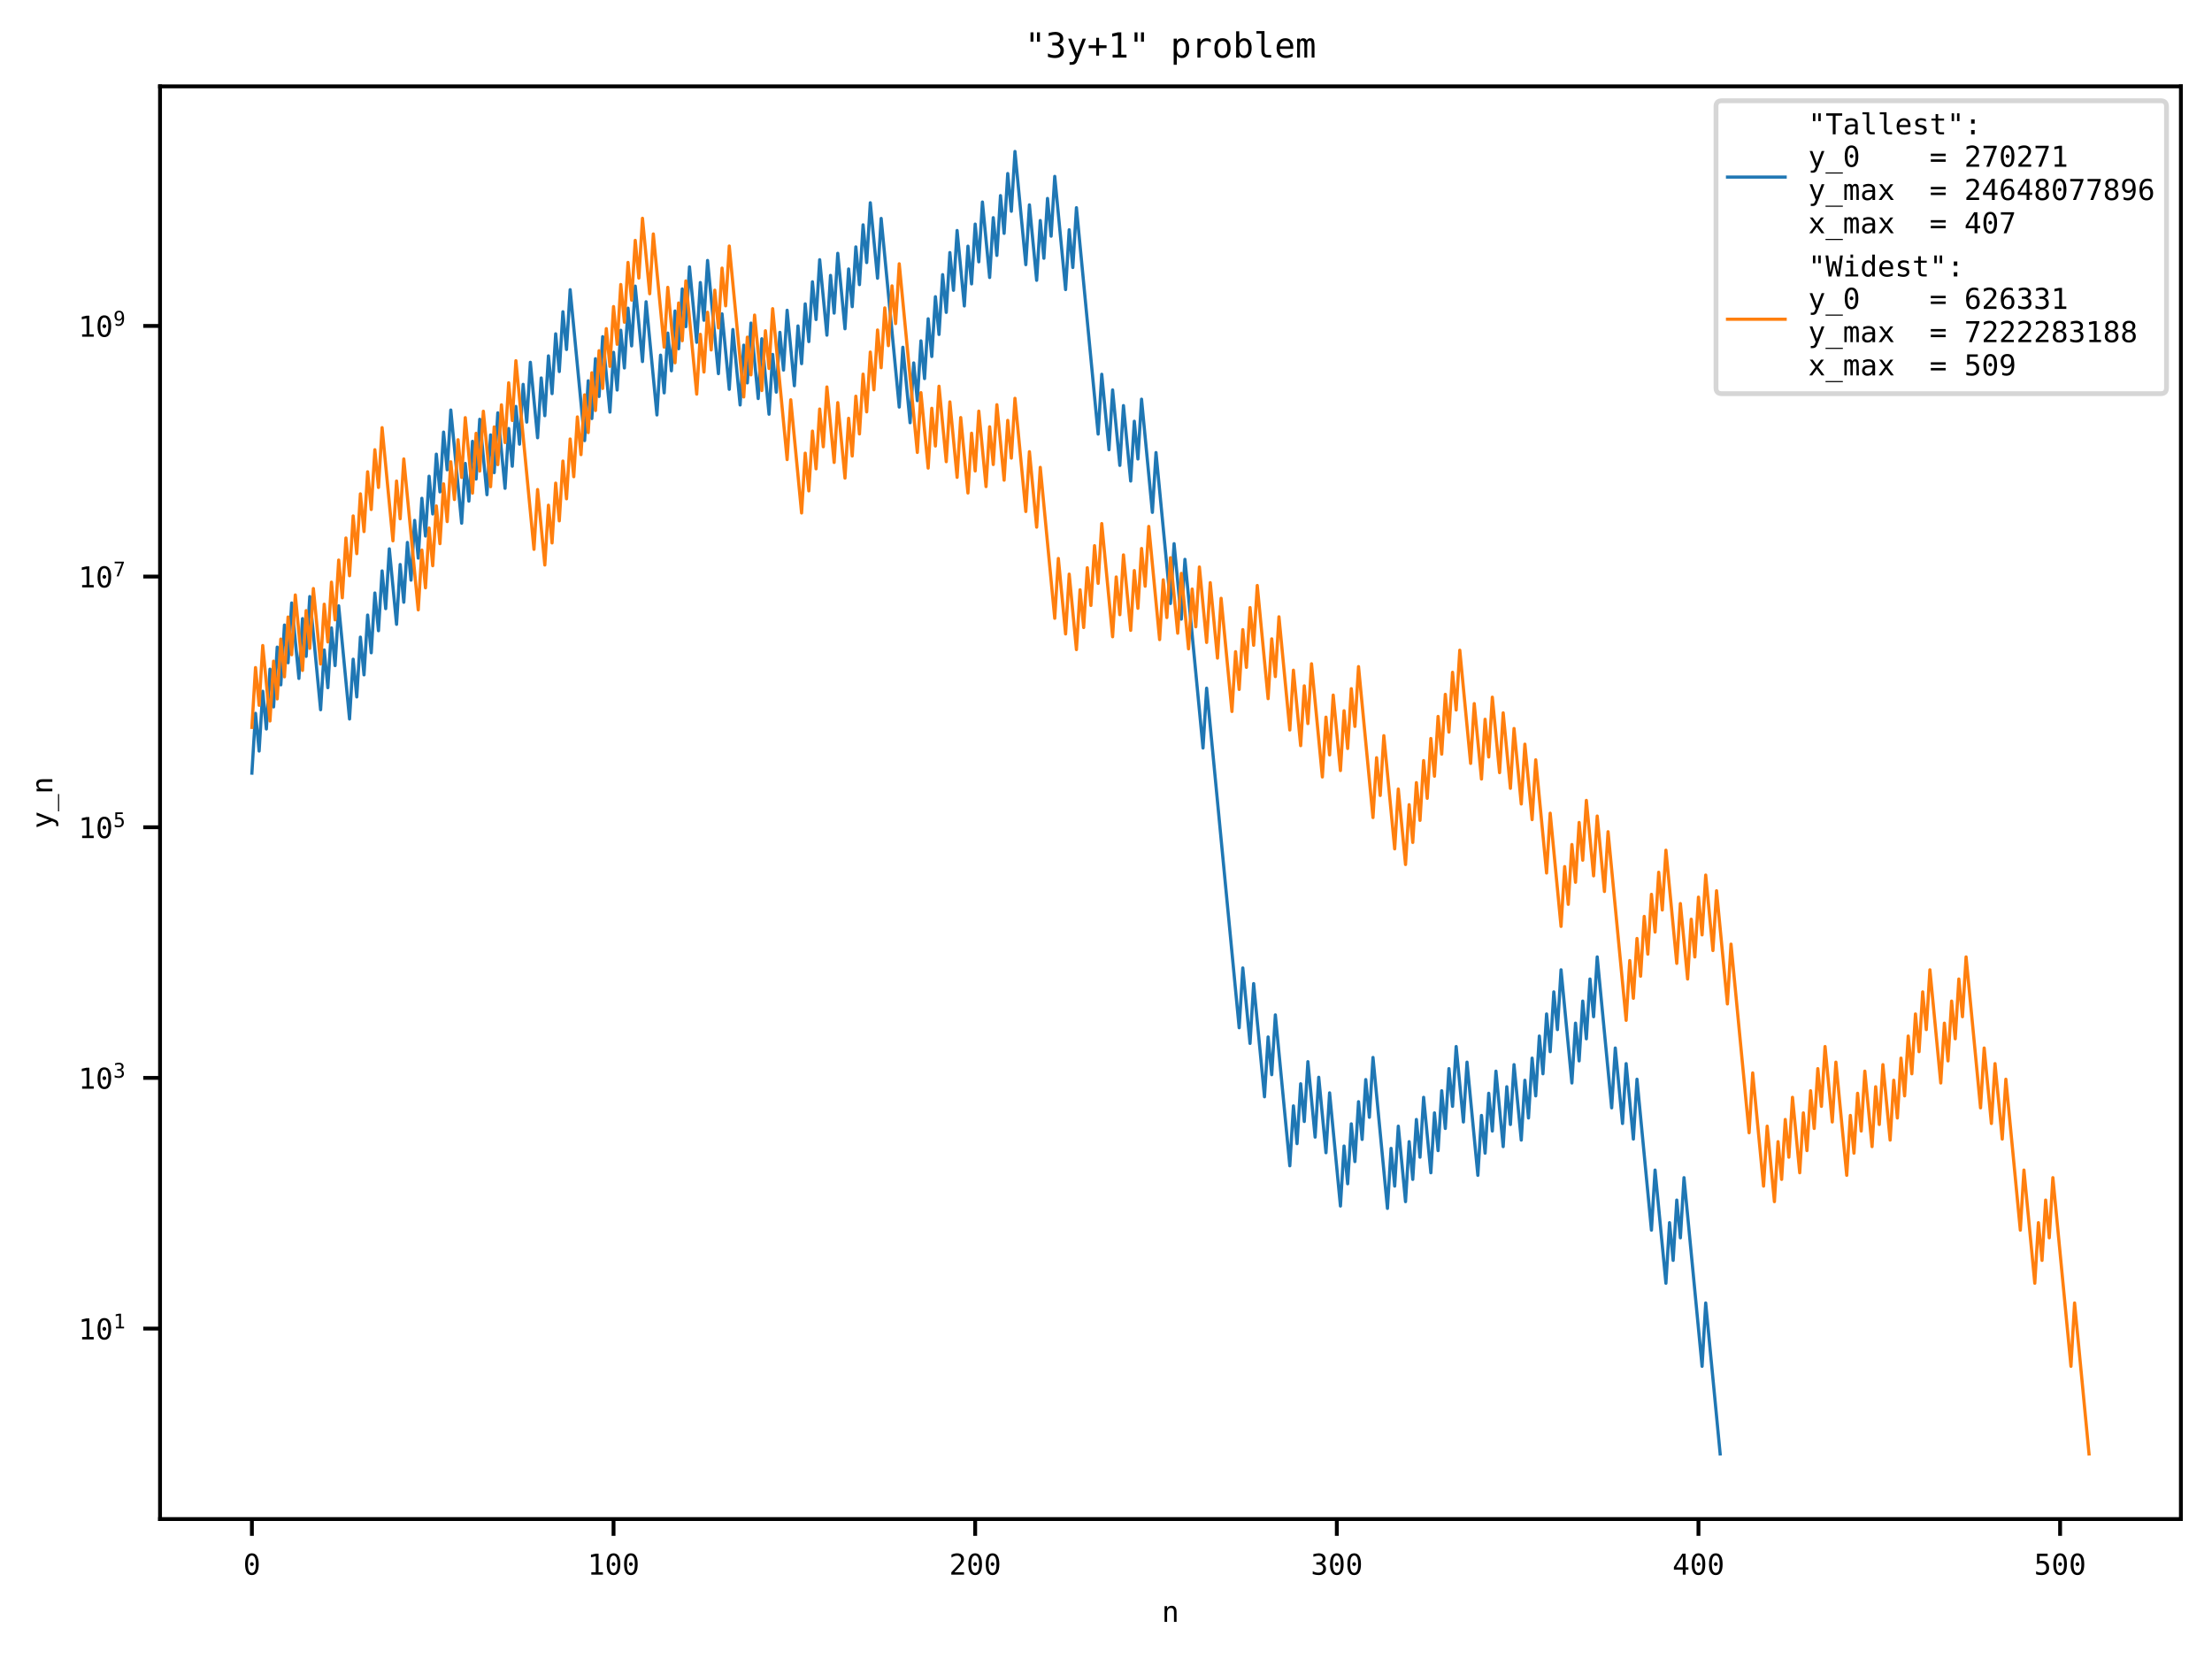 <?xml version="1.0" encoding="utf-8" standalone="no"?>
<!DOCTYPE svg PUBLIC "-//W3C//DTD SVG 1.1//EN"
  "http://www.w3.org/Graphics/SVG/1.1/DTD/svg11.dtd">
<!-- Created with matplotlib (https://matplotlib.org/) -->
<svg height="345.6pt" version="1.1" viewBox="0 0 460.8 345.6" width="460.8pt" xmlns="http://www.w3.org/2000/svg" xmlns:xlink="http://www.w3.org/1999/xlink">
 <defs>
  <style type="text/css">*{stroke-linecap:butt;stroke-linejoin:round;}</style>
 </defs>
 <g id="figure_1">
  <g id="patch_1">
   <path d="M 0 345.6 
L 460.8 345.6 
L 460.8 0 
L 0 0 
z
" style="fill:#ffffff;"/>
  </g>
  <g id="axes_1">
   <g id="patch_2">
    <path d="M 33.339 316.442 
L 454.32 316.442 
L 454.32 17.989 
L 33.339 17.989 
z
" style="fill:#ffffff;"/>
   </g>
   <g id="matplotlib.axis_1">
    <g id="xtick_1">
     <g id="line2d_1">
      <defs>
       <path d="M 0 0 
L 0 3.5 
" id="m93d790a218" style="stroke:#000000;stroke-width:0.8;"/>
      </defs>
      <g>
       <use style="stroke:#000000;stroke-width:0.8;" x="52.474" xlink:href="#m93d790a218" y="316.442"/>
      </g>
     </g>
     <g id="text_1">
      <!-- 0 -->
      <g transform="translate(50.668 328.033)scale(0.06 -0.06)">
       <defs>
        <path d="M 23.578 36.625 
Q 23.578 39.312 25.453 41.266 
Q 27.344 43.219 29.984 43.219 
Q 32.719 43.219 34.672 41.266 
Q 36.625 39.312 36.625 36.625 
Q 36.625 33.891 34.688 31.984 
Q 32.766 30.078 29.984 30.078 
Q 27.25 30.078 25.406 31.938 
Q 23.578 33.797 23.578 36.625 
z
M 30.078 66.406 
Q 23.188 66.406 19.797 58.984 
Q 16.406 51.562 16.406 36.375 
Q 16.406 21.234 19.797 13.812 
Q 23.188 6.391 30.078 6.391 
Q 37.016 6.391 40.406 13.812 
Q 43.797 21.234 43.797 36.375 
Q 43.797 51.562 40.406 58.984 
Q 37.016 66.406 30.078 66.406 
z
M 30.078 74.219 
Q 41.75 74.219 47.734 64.641 
Q 53.719 55.078 53.719 36.375 
Q 53.719 17.719 47.734 8.141 
Q 41.75 -1.422 30.078 -1.422 
Q 18.406 -1.422 12.453 8.141 
Q 6.5 17.719 6.5 36.375 
Q 6.5 55.078 12.453 64.641 
Q 18.406 74.219 30.078 74.219 
z
" id="DejaVuSansMono-48"/>
       </defs>
       <use xlink:href="#DejaVuSansMono-48"/>
      </g>
     </g>
    </g>
    <g id="xtick_2">
     <g id="line2d_2">
      <g>
       <use style="stroke:#000000;stroke-width:0.8;" x="127.811" xlink:href="#m93d790a218" y="316.442"/>
      </g>
     </g>
     <g id="text_2">
      <!-- 100 -->
      <g transform="translate(122.393 328.033)scale(0.06 -0.06)">
       <defs>
        <path d="M 13.188 8.297 
L 28.516 8.297 
L 28.516 64.016 
L 12.016 60.297 
L 12.016 69.281 
L 28.422 72.906 
L 38.281 72.906 
L 38.281 8.297 
L 53.422 8.297 
L 53.422 0 
L 13.188 0 
z
" id="DejaVuSansMono-49"/>
       </defs>
       <use xlink:href="#DejaVuSansMono-49"/>
       <use x="60.205" xlink:href="#DejaVuSansMono-48"/>
       <use x="120.41" xlink:href="#DejaVuSansMono-48"/>
      </g>
     </g>
    </g>
    <g id="xtick_3">
     <g id="line2d_3">
      <g>
       <use style="stroke:#000000;stroke-width:0.8;" x="203.148" xlink:href="#m93d790a218" y="316.442"/>
      </g>
     </g>
     <g id="text_3">
      <!-- 200 -->
      <g transform="translate(197.729 328.033)scale(0.06 -0.06)">
       <defs>
        <path d="M 18.219 8.297 
L 51.703 8.297 
L 51.703 0 
L 7.422 0 
L 7.422 8.297 
Q 16.547 17.922 23.375 25.297 
Q 30.219 32.672 32.812 35.688 
Q 37.703 41.656 39.406 45.344 
Q 41.109 49.031 41.109 52.875 
Q 41.109 58.984 37.516 62.453 
Q 33.938 65.922 27.688 65.922 
Q 23.25 65.922 18.359 64.312 
Q 13.484 62.703 8.016 59.422 
L 8.016 69.391 
Q 13.031 71.781 17.891 73 
Q 22.75 74.219 27.484 74.219 
Q 38.188 74.219 44.703 68.531 
Q 51.219 62.844 51.219 53.609 
Q 51.219 48.922 49.047 44.234 
Q 46.875 39.547 42 33.891 
Q 39.266 30.719 34.062 25.094 
Q 28.859 19.484 18.219 8.297 
z
" id="DejaVuSansMono-50"/>
       </defs>
       <use xlink:href="#DejaVuSansMono-50"/>
       <use x="60.205" xlink:href="#DejaVuSansMono-48"/>
       <use x="120.41" xlink:href="#DejaVuSansMono-48"/>
      </g>
     </g>
    </g>
    <g id="xtick_4">
     <g id="line2d_4">
      <g>
       <use style="stroke:#000000;stroke-width:0.8;" x="278.484" xlink:href="#m93d790a218" y="316.442"/>
      </g>
     </g>
     <g id="text_4">
      <!-- 300 -->
      <g transform="translate(273.066 328.033)scale(0.06 -0.06)">
       <defs>
        <path d="M 37.891 39.016 
Q 45.062 37.109 48.875 32.25 
Q 52.688 27.391 52.688 20.125 
Q 52.688 10.062 45.922 4.312 
Q 39.156 -1.422 27.203 -1.422 
Q 22.172 -1.422 16.938 -0.484 
Q 11.719 0.438 6.688 2.203 
L 6.688 12.016 
Q 11.672 9.422 16.5 8.156 
Q 21.344 6.891 26.125 6.891 
Q 34.234 6.891 38.578 10.547 
Q 42.922 14.203 42.922 21.094 
Q 42.922 27.438 38.578 31.172 
Q 34.234 34.906 26.812 34.906 
L 19.281 34.906 
L 19.281 43.016 
L 26.812 43.016 
Q 33.594 43.016 37.406 45.984 
Q 41.219 48.969 41.219 54.297 
Q 41.219 59.906 37.672 62.906 
Q 34.125 65.922 27.594 65.922 
Q 23.25 65.922 18.609 64.938 
Q 13.969 63.969 8.891 62.016 
L 8.891 71.094 
Q 14.797 72.656 19.406 73.438 
Q 24.031 74.219 27.594 74.219 
Q 38.234 74.219 44.609 68.875 
Q 50.984 63.531 50.984 54.688 
Q 50.984 48.688 47.625 44.672 
Q 44.281 40.672 37.891 39.016 
z
" id="DejaVuSansMono-51"/>
       </defs>
       <use xlink:href="#DejaVuSansMono-51"/>
       <use x="60.205" xlink:href="#DejaVuSansMono-48"/>
       <use x="120.41" xlink:href="#DejaVuSansMono-48"/>
      </g>
     </g>
    </g>
    <g id="xtick_5">
     <g id="line2d_5">
      <g>
       <use style="stroke:#000000;stroke-width:0.8;" x="353.821" xlink:href="#m93d790a218" y="316.442"/>
      </g>
     </g>
     <g id="text_5">
      <!-- 400 -->
      <g transform="translate(348.403 328.033)scale(0.06 -0.06)">
       <defs>
        <path d="M 35.891 63.922 
L 12.891 25.391 
L 35.891 25.391 
z
M 34.281 72.906 
L 45.703 72.906 
L 45.703 25.391 
L 55.422 25.391 
L 55.422 17.391 
L 45.703 17.391 
L 45.703 0 
L 35.891 0 
L 35.891 17.391 
L 4.984 17.391 
L 4.984 26.703 
z
" id="DejaVuSansMono-52"/>
       </defs>
       <use xlink:href="#DejaVuSansMono-52"/>
       <use x="60.205" xlink:href="#DejaVuSansMono-48"/>
       <use x="120.41" xlink:href="#DejaVuSansMono-48"/>
      </g>
     </g>
    </g>
    <g id="xtick_6">
     <g id="line2d_6">
      <g>
       <use style="stroke:#000000;stroke-width:0.8;" x="429.158" xlink:href="#m93d790a218" y="316.442"/>
      </g>
     </g>
     <g id="text_6">
      <!-- 500 -->
      <g transform="translate(423.739 328.033)scale(0.06 -0.06)">
       <defs>
        <path d="M 10.109 72.906 
L 47.016 72.906 
L 47.016 64.594 
L 19.094 64.594 
L 19.094 46.688 
Q 21.188 47.469 23.312 47.828 
Q 25.438 48.188 27.594 48.188 
Q 38.922 48.188 45.562 41.5 
Q 52.203 34.812 52.203 23.391 
Q 52.203 11.859 45.234 5.219 
Q 38.281 -1.422 26.219 -1.422 
Q 20.406 -1.422 15.594 -0.641 
Q 10.797 0.141 6.984 1.703 
L 6.984 11.719 
Q 11.469 9.281 16.016 8.078 
Q 20.562 6.891 25.297 6.891 
Q 33.453 6.891 37.859 11.188 
Q 42.281 15.484 42.281 23.391 
Q 42.281 31.203 37.719 35.547 
Q 33.156 39.891 25 39.891 
Q 21.047 39.891 17.281 38.984 
Q 13.531 38.094 10.109 36.281 
z
" id="DejaVuSansMono-53"/>
       </defs>
       <use xlink:href="#DejaVuSansMono-53"/>
       <use x="60.205" xlink:href="#DejaVuSansMono-48"/>
       <use x="120.41" xlink:href="#DejaVuSansMono-48"/>
      </g>
     </g>
    </g>
    <g id="text_7">
     <!-- n -->
     <g transform="translate(242.023 337.872)scale(0.06 -0.06)">
      <defs>
       <path d="M 51.312 33.891 
L 51.312 0 
L 42.281 0 
L 42.281 33.891 
Q 42.281 41.266 39.688 44.719 
Q 37.109 48.188 31.594 48.188 
Q 25.297 48.188 21.891 43.719 
Q 18.5 39.266 18.5 30.906 
L 18.5 0 
L 9.516 0 
L 9.516 54.688 
L 18.5 54.688 
L 18.5 46.484 
Q 20.906 51.172 25 53.578 
Q 29.109 56 34.719 56 
Q 43.062 56 47.188 50.5 
Q 51.312 45.016 51.312 33.891 
z
" id="DejaVuSansMono-110"/>
      </defs>
      <use xlink:href="#DejaVuSansMono-110"/>
     </g>
    </g>
   </g>
   <g id="matplotlib.axis_2">
    <g id="ytick_1">
     <g id="line2d_7">
      <defs>
       <path d="M 0 0 
L -3.5 0 
" id="m077dec244d" style="stroke:#000000;stroke-width:0.8;"/>
      </defs>
      <g>
       <use style="stroke:#000000;stroke-width:0.8;" x="33.339" xlink:href="#m077dec244d" y="276.767"/>
      </g>
     </g>
     <g id="text_8">
      <!-- $\mathdefault{10^{1}}$ -->
      <g transform="translate(16.319 279.063)scale(0.06 -0.06)">
       <use transform="translate(0 0.684)" xlink:href="#DejaVuSansMono-49"/>
       <use transform="translate(60.205 0.684)" xlink:href="#DejaVuSansMono-48"/>
       <use transform="translate(121.367 38.966)scale(0.7)" xlink:href="#DejaVuSansMono-49"/>
      </g>
     </g>
    </g>
    <g id="ytick_2">
     <g id="line2d_8">
      <g>
       <use style="stroke:#000000;stroke-width:0.8;" x="33.339" xlink:href="#m077dec244d" y="224.549"/>
      </g>
     </g>
     <g id="text_9">
      <!-- $\mathdefault{10^{3}}$ -->
      <g transform="translate(16.319 226.844)scale(0.06 -0.06)">
       <use transform="translate(0 0.766)" xlink:href="#DejaVuSansMono-49"/>
       <use transform="translate(60.205 0.766)" xlink:href="#DejaVuSansMono-48"/>
       <use transform="translate(121.367 39.047)scale(0.7)" xlink:href="#DejaVuSansMono-51"/>
      </g>
     </g>
    </g>
    <g id="ytick_3">
     <g id="line2d_9">
      <g>
       <use style="stroke:#000000;stroke-width:0.8;" x="33.339" xlink:href="#m077dec244d" y="172.33"/>
      </g>
     </g>
     <g id="text_10">
      <!-- $\mathdefault{10^{5}}$ -->
      <g transform="translate(16.319 174.626)scale(0.06 -0.06)">
       <use transform="translate(0 0.684)" xlink:href="#DejaVuSansMono-49"/>
       <use transform="translate(60.205 0.684)" xlink:href="#DejaVuSansMono-48"/>
       <use transform="translate(121.367 38.966)scale(0.7)" xlink:href="#DejaVuSansMono-53"/>
      </g>
     </g>
    </g>
    <g id="ytick_4">
     <g id="line2d_10">
      <g>
       <use style="stroke:#000000;stroke-width:0.8;" x="33.339" xlink:href="#m077dec244d" y="120.112"/>
      </g>
     </g>
     <g id="text_11">
      <!-- $\mathdefault{10^{7}}$ -->
      <g transform="translate(16.319 122.407)scale(0.06 -0.06)">
       <defs>
        <path d="M 6.781 72.906 
L 52.688 72.906 
L 52.688 68.703 
L 26.609 0 
L 16.312 0 
L 41.703 64.594 
L 6.781 64.594 
z
" id="DejaVuSansMono-55"/>
       </defs>
       <use transform="translate(0 0.684)" xlink:href="#DejaVuSansMono-49"/>
       <use transform="translate(60.205 0.684)" xlink:href="#DejaVuSansMono-48"/>
       <use transform="translate(121.367 38.966)scale(0.7)" xlink:href="#DejaVuSansMono-55"/>
      </g>
     </g>
    </g>
    <g id="ytick_5">
     <g id="line2d_11">
      <g>
       <use style="stroke:#000000;stroke-width:0.8;" x="33.339" xlink:href="#m077dec244d" y="67.894"/>
      </g>
     </g>
     <g id="text_12">
      <!-- $\mathdefault{10^{9}}$ -->
      <g transform="translate(16.319 70.189)scale(0.06 -0.06)">
       <defs>
        <path d="M 29.109 32.328 
Q 35.406 32.328 38.984 36.859 
Q 42.578 41.406 42.578 49.422 
Q 42.578 57.422 38.984 61.953 
Q 35.406 66.5 29.109 66.5 
Q 22.562 66.5 19.234 62.172 
Q 15.922 57.859 15.922 49.422 
Q 15.922 40.922 19.219 36.625 
Q 22.516 32.328 29.109 32.328 
z
M 11.531 1.516 
L 11.531 10.594 
Q 14.594 8.797 18.062 7.844 
Q 21.531 6.891 25.297 6.891 
Q 34.672 6.891 39.469 13.938 
Q 44.281 21 44.281 34.719 
Q 42 29.828 37.844 27.219 
Q 33.688 24.609 28.328 24.609 
Q 17.781 24.609 11.984 31.094 
Q 6.203 37.594 6.203 49.516 
Q 6.203 61.281 12.125 67.75 
Q 18.062 74.219 28.906 74.219 
Q 41.609 74.219 47.516 65.078 
Q 53.422 55.953 53.422 36.375 
Q 53.422 17.969 46.312 8.266 
Q 39.203 -1.422 25.688 -1.422 
Q 22.125 -1.422 18.5 -0.656 
Q 14.891 0.094 11.531 1.516 
z
" id="DejaVuSansMono-57"/>
       </defs>
       <use transform="translate(0 0.766)" xlink:href="#DejaVuSansMono-49"/>
       <use transform="translate(60.205 0.766)" xlink:href="#DejaVuSansMono-48"/>
       <use transform="translate(121.367 39.047)scale(0.7)" xlink:href="#DejaVuSansMono-57"/>
      </g>
     </g>
    </g>
    <g id="text_13">
     <!-- y_n -->
     <g transform="translate(10.904 172.634)rotate(-90)scale(0.06 -0.06)">
      <defs>
       <path d="M 41.891 17.578 
Q 39.656 11.859 36.188 2.547 
Q 31.344 -10.359 29.688 -13.188 
Q 27.438 -17 24.062 -18.891 
Q 20.703 -20.797 16.219 -20.797 
L 8.984 -20.797 
L 8.984 -13.281 
L 14.312 -13.281 
Q 18.266 -13.281 20.5 -10.984 
Q 22.75 -8.688 26.219 0.875 
L 5.078 54.688 
L 14.594 54.688 
L 30.812 11.922 
L 46.781 54.688 
L 56.297 54.688 
z
" id="DejaVuSansMono-121"/>
       <path d="M 60.203 -19.672 
L 60.203 -23.578 
L 0 -23.578 
L 0 -19.672 
z
" id="DejaVuSansMono-95"/>
      </defs>
      <use xlink:href="#DejaVuSansMono-121"/>
      <use x="60.205" xlink:href="#DejaVuSansMono-95"/>
      <use x="120.41" xlink:href="#DejaVuSansMono-110"/>
     </g>
    </g>
   </g>
   <g id="line2d_12">
    <path clip-path="url(#p67924a16b6)" d="M 52.474 161.056 
L 53.228 148.599 
L 53.981 156.459 
L 54.734 144.002 
L 55.488 151.861 
L 56.241 139.404 
L 56.994 147.264 
L 57.748 134.806 
L 58.501 142.666 
L 59.255 130.209 
L 60.008 138.068 
L 60.761 125.611 
L 62.268 141.33 
L 63.021 128.873 
L 63.775 136.733 
L 64.528 124.276 
L 66.788 147.855 
L 67.542 135.397 
L 68.295 143.257 
L 69.048 130.8 
L 69.802 138.659 
L 70.555 126.202 
L 72.815 149.781 
L 73.569 137.324 
L 74.322 145.183 
L 75.075 132.726 
L 75.829 140.586 
L 76.582 128.129 
L 77.335 135.988 
L 78.089 123.531 
L 78.842 131.391 
L 79.595 118.933 
L 80.349 126.793 
L 81.102 114.336 
L 82.609 130.055 
L 83.362 117.598 
L 84.116 125.457 
L 84.869 113 
L 85.622 120.86 
L 86.376 108.403 
L 87.129 116.262 
L 87.882 103.805 
L 88.636 111.665 
L 89.389 99.207 
L 90.143 107.067 
L 90.896 94.61 
L 91.649 102.469 
L 92.403 90.012 
L 93.156 97.872 
L 93.909 85.415 
L 96.17 108.994 
L 96.923 96.536 
L 97.676 104.396 
L 98.43 91.939 
L 99.183 99.798 
L 99.936 87.341 
L 101.443 103.06 
L 102.196 90.603 
L 102.95 98.463 
L 103.703 86.006 
L 105.21 101.725 
L 105.963 89.268 
L 106.717 97.127 
L 107.47 84.67 
L 108.223 92.53 
L 108.977 80.072 
L 109.73 87.932 
L 110.483 75.475 
L 111.99 91.194 
L 112.744 78.737 
L 113.497 86.596 
L 114.25 74.139 
L 115.004 81.999 
L 115.757 69.542 
L 116.51 77.401 
L 117.264 64.944 
L 118.017 72.804 
L 118.771 60.346 
L 121.784 91.785 
L 122.537 79.328 
L 123.291 87.187 
L 124.044 74.73 
L 124.797 82.59 
L 125.551 70.133 
L 127.058 85.852 
L 127.811 73.395 
L 128.564 81.254 
L 129.318 68.797 
L 130.071 76.657 
L 130.824 64.199 
L 131.578 72.059 
L 132.331 59.602 
L 133.838 75.321 
L 134.591 62.864 
L 136.851 86.443 
L 137.605 73.986 
L 138.358 81.845 
L 139.111 69.388 
L 139.865 77.248 
L 140.618 64.79 
L 141.372 72.65 
L 142.125 60.193 
L 142.878 68.052 
L 143.632 55.595 
L 145.138 71.314 
L 145.892 58.857 
L 146.645 66.717 
L 147.398 54.26 
L 149.659 77.839 
L 150.412 65.381 
L 151.919 81.101 
L 152.672 68.643 
L 154.179 84.363 
L 154.932 71.905 
L 155.685 79.765 
L 156.439 67.308 
L 157.946 83.027 
L 158.699 70.57 
L 160.206 86.289 
L 160.959 73.832 
L 161.712 81.692 
L 162.466 69.234 
L 163.219 77.094 
L 163.973 64.637 
L 165.479 80.356 
L 166.233 67.899 
L 166.986 75.758 
L 167.739 63.301 
L 168.493 71.161 
L 169.246 58.704 
L 169.999 66.563 
L 170.753 54.106 
L 172.26 69.825 
L 173.013 57.368 
L 173.766 65.228 
L 174.52 52.77 
L 176.026 68.49 
L 176.78 56.032 
L 177.533 63.892 
L 178.286 51.435 
L 179.04 59.294 
L 179.793 46.837 
L 180.547 54.697 
L 181.3 42.24 
L 182.807 57.959 
L 183.56 45.502 
L 187.327 84.8 
L 188.08 72.343 
L 189.587 88.062 
L 190.34 75.605 
L 191.094 83.464 
L 191.847 71.007 
L 192.6 78.867 
L 193.354 66.41 
L 194.107 74.269 
L 194.861 61.812 
L 195.614 69.672 
L 196.367 57.214 
L 197.121 65.074 
L 197.874 52.617 
L 198.627 60.476 
L 199.381 48.019 
L 200.887 63.738 
L 201.641 51.281 
L 202.394 59.141 
L 203.148 46.684 
L 203.901 54.543 
L 204.654 42.086 
L 206.161 57.805 
L 206.914 45.348 
L 207.668 53.208 
L 208.421 40.75 
L 209.175 48.61 
L 209.928 36.153 
L 210.681 44.012 
L 211.435 31.555 
L 213.695 55.134 
L 214.448 42.677 
L 215.955 58.396 
L 216.708 45.939 
L 217.462 53.799 
L 218.215 41.341 
L 218.968 49.201 
L 219.722 36.744 
L 221.982 60.323 
L 222.735 47.865 
L 223.488 55.725 
L 224.242 43.268 
L 228.762 90.426 
L 229.515 77.969 
L 231.022 93.688 
L 231.776 81.231 
L 233.282 96.95 
L 234.036 84.493 
L 235.542 100.212 
L 236.296 87.755 
L 237.049 95.614 
L 237.802 83.157 
L 240.063 106.736 
L 240.816 94.279 
L 243.829 125.717 
L 244.583 113.26 
L 246.089 128.979 
L 246.843 116.522 
L 250.61 155.82 
L 251.363 143.363 
L 258.143 214.1 
L 258.897 201.641 
L 260.403 217.361 
L 261.157 204.901 
L 263.417 228.48 
L 264.17 216.018 
L 264.924 223.877 
L 265.677 211.417 
L 268.69 242.855 
L 269.444 230.379 
L 270.197 238.239 
L 270.951 225.769 
L 271.704 233.628 
L 272.457 221.163 
L 273.964 236.882 
L 274.717 224.414 
L 276.224 240.133 
L 276.978 227.661 
L 279.238 251.24 
L 279.991 238.743 
L 280.744 246.602 
L 281.498 234.119 
L 282.251 241.978 
L 283.004 229.503 
L 283.758 237.363 
L 284.511 224.894 
L 285.265 232.754 
L 286.018 220.289 
L 289.031 251.727 
L 289.785 239.229 
L 290.538 247.088 
L 291.291 234.604 
L 292.798 250.323 
L 293.552 237.829 
L 294.305 245.689 
L 295.058 233.207 
L 295.812 241.067 
L 296.565 228.593 
L 298.072 244.312 
L 298.825 231.834 
L 299.579 239.693 
L 300.332 227.222 
L 301.085 235.081 
L 301.839 222.615 
L 302.592 230.474 
L 303.345 218.011 
L 304.852 233.73 
L 305.605 221.264 
L 307.866 244.843 
L 308.619 232.363 
L 309.372 240.223 
L 310.126 227.751 
L 310.879 235.61 
L 311.632 223.143 
L 313.139 238.862 
L 313.892 226.392 
L 314.646 234.251 
L 315.399 221.785 
L 316.906 237.504 
L 317.659 225.035 
L 318.413 232.895 
L 319.166 220.43 
L 319.919 228.29 
L 320.673 215.827 
L 321.426 223.687 
L 322.18 211.226 
L 322.933 219.086 
L 323.686 206.626 
L 324.44 214.486 
L 325.193 202.027 
L 327.453 225.606 
L 328.206 213.144 
L 328.96 221.004 
L 329.713 208.544 
L 330.467 216.404 
L 331.22 203.945 
L 331.973 211.804 
L 332.727 199.346 
L 335.74 230.784 
L 336.493 218.321 
L 338 234.04 
L 338.754 221.574 
L 340.26 237.293 
L 341.014 224.824 
L 344.027 256.263 
L 344.78 243.744 
L 347.041 267.323 
L 347.794 254.702 
L 348.547 262.562 
L 349.301 249.997 
L 350.054 257.857 
L 350.807 245.329 
L 354.574 284.627 
L 355.328 271.438 
L 358.341 302.876 
L 358.341 302.876 
" style="fill:none;stroke:#1f77b4;stroke-linecap:square;stroke-width:0.667;"/>
   </g>
   <g id="line2d_13">
    <path clip-path="url(#p67924a16b6)" d="M 52.474 151.526 
L 53.228 139.069 
L 53.981 146.929 
L 54.734 134.472 
L 56.241 150.191 
L 56.994 137.734 
L 57.748 145.593 
L 58.501 133.136 
L 59.255 140.996 
L 60.008 128.538 
L 60.761 136.398 
L 61.515 123.941 
L 63.021 139.66 
L 63.775 127.203 
L 64.528 135.063 
L 65.281 122.605 
L 66.788 138.325 
L 67.542 125.867 
L 68.295 133.727 
L 69.048 121.27 
L 69.802 129.129 
L 70.555 116.672 
L 71.308 124.532 
L 72.062 112.075 
L 72.815 119.934 
L 73.569 107.477 
L 74.322 115.337 
L 75.075 102.879 
L 75.829 110.739 
L 76.582 98.282 
L 77.335 106.141 
L 78.089 93.684 
L 78.842 101.544 
L 79.595 89.086 
L 81.856 112.665 
L 82.609 100.208 
L 83.362 108.068 
L 84.116 95.611 
L 87.129 127.049 
L 87.882 114.592 
L 88.636 122.452 
L 89.389 109.994 
L 90.143 117.854 
L 90.896 105.397 
L 91.649 113.256 
L 92.403 100.799 
L 93.156 108.659 
L 93.909 96.202 
L 94.663 104.061 
L 95.416 91.604 
L 96.17 99.464 
L 96.923 87.006 
L 98.43 102.726 
L 99.183 90.268 
L 99.936 98.128 
L 100.69 85.671 
L 102.196 101.39 
L 102.95 88.933 
L 103.703 96.792 
L 104.457 84.335 
L 105.21 92.195 
L 105.963 79.738 
L 106.717 87.597 
L 107.47 75.14 
L 111.237 114.438 
L 111.99 101.981 
L 113.497 117.7 
L 114.25 105.243 
L 115.004 113.103 
L 115.757 100.645 
L 116.51 108.505 
L 117.264 96.048 
L 118.017 103.908 
L 118.771 91.45 
L 119.524 99.31 
L 120.277 86.853 
L 121.031 94.712 
L 121.784 82.255 
L 122.537 90.115 
L 123.291 77.657 
L 124.044 85.517 
L 124.797 73.06 
L 125.551 80.92 
L 126.304 68.462 
L 127.058 76.322 
L 127.811 63.865 
L 128.564 71.724 
L 129.318 59.267 
L 130.071 67.127 
L 130.824 54.669 
L 131.578 62.529 
L 132.331 50.072 
L 133.084 57.931 
L 133.838 45.474 
L 135.345 61.194 
L 136.098 48.736 
L 138.358 72.315 
L 139.111 59.858 
L 140.618 75.577 
L 141.372 63.12 
L 142.125 70.98 
L 142.878 58.522 
L 145.138 82.101 
L 145.892 69.644 
L 146.645 77.504 
L 147.398 65.047 
L 148.152 72.906 
L 148.905 60.449 
L 149.659 68.309 
L 150.412 55.851 
L 151.165 63.711 
L 151.919 51.254 
L 154.932 82.692 
L 155.685 70.235 
L 156.439 78.095 
L 157.192 65.637 
L 158.699 81.357 
L 159.452 68.9 
L 160.206 76.759 
L 160.959 64.302 
L 163.973 95.741 
L 164.726 83.283 
L 166.986 106.862 
L 167.739 94.405 
L 168.493 102.265 
L 169.246 89.807 
L 169.999 97.667 
L 170.753 85.21 
L 171.506 93.069 
L 172.26 80.612 
L 173.766 96.332 
L 174.52 83.874 
L 176.026 99.594 
L 176.78 87.136 
L 177.533 94.996 
L 178.286 82.539 
L 179.04 90.398 
L 179.793 77.941 
L 180.547 85.801 
L 181.3 73.343 
L 182.053 81.203 
L 182.807 68.746 
L 183.56 76.606 
L 184.313 64.148 
L 185.067 72.008 
L 185.82 59.551 
L 186.574 67.41 
L 187.327 54.953 
L 191.094 94.251 
L 191.847 81.794 
L 193.354 97.513 
L 194.107 85.056 
L 194.861 92.916 
L 195.614 80.459 
L 197.121 96.178 
L 197.874 83.721 
L 199.381 99.44 
L 200.134 86.983 
L 201.641 102.702 
L 202.394 90.245 
L 203.148 98.104 
L 203.901 85.647 
L 205.408 101.366 
L 206.161 88.909 
L 206.914 96.769 
L 207.668 84.312 
L 209.175 100.031 
L 209.928 87.574 
L 210.681 95.433 
L 211.435 82.976 
L 213.695 106.555 
L 214.448 94.098 
L 215.955 109.817 
L 216.708 97.36 
L 219.722 128.798 
L 220.475 116.341 
L 221.982 132.06 
L 222.735 119.603 
L 224.242 135.322 
L 224.995 122.865 
L 225.749 130.725 
L 226.502 118.268 
L 227.255 126.127 
L 228.009 113.67 
L 228.762 121.53 
L 229.515 109.072 
L 231.776 132.651 
L 232.529 120.194 
L 233.282 128.054 
L 234.036 115.596 
L 235.542 131.316 
L 236.296 118.859 
L 237.049 126.718 
L 237.802 114.261 
L 238.556 122.121 
L 239.309 109.663 
L 241.569 133.242 
L 242.323 120.785 
L 243.076 128.645 
L 243.829 116.187 
L 245.336 131.907 
L 246.089 119.449 
L 247.596 135.169 
L 248.35 122.712 
L 249.103 130.571 
L 249.856 118.114 
L 251.363 133.833 
L 252.116 121.376 
L 253.623 137.095 
L 254.377 124.638 
L 256.637 148.217 
L 257.39 135.76 
L 258.143 143.619 
L 258.897 131.162 
L 259.65 139.022 
L 260.403 126.565 
L 261.157 134.424 
L 261.91 121.967 
L 264.17 145.546 
L 264.924 133.089 
L 265.677 140.948 
L 266.43 128.491 
L 268.69 152.07 
L 269.444 139.613 
L 270.951 155.332 
L 271.704 142.875 
L 272.457 150.734 
L 273.211 138.277 
L 275.471 161.856 
L 276.224 149.399 
L 276.978 157.259 
L 277.731 144.801 
L 279.238 160.521 
L 279.991 148.063 
L 280.744 155.923 
L 281.498 143.466 
L 282.251 151.325 
L 283.004 138.868 
L 286.018 170.307 
L 286.771 157.849 
L 287.525 165.709 
L 288.278 153.252 
L 290.538 176.831 
L 291.291 164.373 
L 292.798 180.093 
L 293.552 167.635 
L 294.305 175.495 
L 295.058 163.038 
L 295.812 170.897 
L 296.565 158.44 
L 297.318 166.3 
L 298.072 153.842 
L 298.825 161.702 
L 299.579 149.245 
L 300.332 157.105 
L 301.085 144.647 
L 301.839 152.507 
L 302.592 140.05 
L 303.345 147.909 
L 304.099 135.452 
L 306.359 159.031 
L 307.112 146.574 
L 308.619 162.293 
L 309.372 149.836 
L 310.126 157.695 
L 310.879 145.238 
L 312.386 160.957 
L 313.139 148.5 
L 314.646 164.219 
L 315.399 151.762 
L 316.906 167.482 
L 317.659 155.024 
L 319.166 170.744 
L 319.919 158.286 
L 322.18 181.865 
L 322.933 169.408 
L 325.193 192.987 
L 325.946 180.529 
L 326.7 188.389 
L 327.453 175.932 
L 328.206 183.791 
L 328.96 171.334 
L 329.713 179.194 
L 330.467 166.736 
L 331.973 182.456 
L 332.727 169.998 
L 334.233 185.717 
L 334.987 173.26 
L 338.754 212.558 
L 339.507 200.1 
L 340.26 207.959 
L 341.014 195.501 
L 341.767 203.361 
L 342.52 190.903 
L 343.274 198.763 
L 344.027 186.305 
L 344.78 194.165 
L 345.534 181.707 
L 346.287 189.567 
L 347.041 177.109 
L 349.301 200.688 
L 350.054 188.231 
L 351.561 203.95 
L 352.314 191.492 
L 353.068 199.352 
L 353.821 186.894 
L 354.574 194.754 
L 355.328 182.296 
L 356.834 198.016 
L 357.588 185.558 
L 359.848 209.137 
L 360.601 196.679 
L 364.368 235.977 
L 365.121 223.509 
L 367.381 247.088 
L 368.135 234.604 
L 369.642 250.323 
L 370.395 237.829 
L 371.148 245.689 
L 371.902 233.207 
L 372.655 241.067 
L 373.408 228.593 
L 374.915 244.312 
L 375.669 231.834 
L 376.422 239.693 
L 377.175 227.222 
L 377.929 235.081 
L 378.682 222.615 
L 379.435 230.474 
L 380.189 218.011 
L 381.695 233.73 
L 382.449 221.264 
L 384.709 244.843 
L 385.462 232.363 
L 386.216 240.223 
L 386.969 227.751 
L 387.722 235.61 
L 388.476 223.143 
L 389.982 238.862 
L 390.736 226.392 
L 391.489 234.251 
L 392.243 221.785 
L 393.749 237.504 
L 394.503 225.035 
L 395.256 232.895 
L 396.009 220.43 
L 396.763 228.29 
L 397.516 215.827 
L 398.27 223.687 
L 399.023 211.226 
L 399.776 219.086 
L 400.53 206.626 
L 401.283 214.486 
L 402.036 202.027 
L 404.296 225.606 
L 405.05 213.144 
L 405.803 221.004 
L 406.557 208.544 
L 407.31 216.404 
L 408.063 203.945 
L 408.817 211.804 
L 409.57 199.346 
L 412.583 230.784 
L 413.337 218.321 
L 414.844 234.04 
L 415.597 221.574 
L 417.104 237.293 
L 417.857 224.824 
L 420.871 256.263 
L 421.624 243.744 
L 423.884 267.323 
L 424.637 254.702 
L 425.391 262.562 
L 426.144 249.997 
L 426.897 257.857 
L 427.651 245.329 
L 431.418 284.627 
L 432.171 271.438 
L 435.184 302.876 
L 435.184 302.876 
" style="fill:none;stroke:#ff7f0e;stroke-linecap:square;stroke-width:0.667;"/>
   </g>
   <g id="patch_3">
    <path d="M 33.339 316.442 
L 33.339 17.989 
" style="fill:none;stroke:#000000;stroke-linecap:square;stroke-linejoin:miter;stroke-width:0.8;"/>
   </g>
   <g id="patch_4">
    <path d="M 454.32 316.442 
L 454.32 17.989 
" style="fill:none;stroke:#000000;stroke-linecap:square;stroke-linejoin:miter;stroke-width:0.8;"/>
   </g>
   <g id="patch_5">
    <path d="M 33.339 316.442 
L 454.32 316.442 
" style="fill:none;stroke:#000000;stroke-linecap:square;stroke-linejoin:miter;stroke-width:0.8;"/>
   </g>
   <g id="patch_6">
    <path d="M 33.339 17.989 
L 454.32 17.989 
" style="fill:none;stroke:#000000;stroke-linecap:square;stroke-linejoin:miter;stroke-width:0.8;"/>
   </g>
   <g id="text_14">
    <!-- "3y+1" problem -->
    <g transform="translate(213.487 11.989)scale(0.072 -0.072)">
     <defs>
      <path d="M 43.703 72.906 
L 43.703 45.797 
L 35.203 45.797 
L 35.203 72.906 
z
M 25 72.906 
L 25 45.797 
L 16.5 45.797 
L 16.5 72.906 
z
" id="DejaVuSansMono-34"/>
      <path d="M 34.188 57.172 
L 34.188 35.5 
L 55.906 35.5 
L 55.906 27.203 
L 34.188 27.203 
L 34.188 5.516 
L 25.984 5.516 
L 25.984 27.203 
L 4.297 27.203 
L 4.297 35.5 
L 25.984 35.5 
L 25.984 57.172 
z
" id="DejaVuSansMono-43"/>
      <path id="DejaVuSansMono-32"/>
      <path d="M 18.312 6.891 
L 18.312 -20.797 
L 9.281 -20.797 
L 9.281 54.688 
L 18.312 54.688 
L 18.312 47.703 
Q 20.562 51.766 24.297 53.875 
Q 28.031 56 32.906 56 
Q 42.828 56 48.469 48.328 
Q 54.109 40.672 54.109 27.094 
Q 54.109 13.766 48.438 6.172 
Q 42.781 -1.422 32.906 -1.422 
Q 27.938 -1.422 24.188 0.703 
Q 20.453 2.828 18.312 6.891 
z
M 44.672 27.297 
Q 44.672 37.75 41.375 43.062 
Q 38.094 48.391 31.594 48.391 
Q 25.047 48.391 21.672 43.047 
Q 18.312 37.703 18.312 27.297 
Q 18.312 16.938 21.672 11.562 
Q 25.047 6.203 31.594 6.203 
Q 38.094 6.203 41.375 11.516 
Q 44.672 16.844 44.672 27.297 
z
" id="DejaVuSansMono-112"/>
      <path d="M 56.391 43.406 
Q 53.516 45.656 50.531 46.672 
Q 47.562 47.703 44 47.703 
Q 35.594 47.703 31.141 42.422 
Q 26.703 37.156 26.703 27.203 
L 26.703 0 
L 17.672 0 
L 17.672 54.688 
L 26.703 54.688 
L 26.703 44 
Q 28.953 49.812 33.609 52.906 
Q 38.281 56 44.672 56 
Q 48 56 50.875 55.172 
Q 53.766 54.344 56.391 52.594 
z
" id="DejaVuSansMono-114"/>
      <path d="M 30.078 48.391 
Q 23.25 48.391 19.734 43.062 
Q 16.219 37.75 16.219 27.297 
Q 16.219 16.891 19.734 11.547 
Q 23.25 6.203 30.078 6.203 
Q 36.969 6.203 40.484 11.547 
Q 44 16.891 44 27.297 
Q 44 37.75 40.484 43.062 
Q 36.969 48.391 30.078 48.391 
z
M 30.078 56 
Q 41.453 56 47.484 48.625 
Q 53.516 41.266 53.516 27.297 
Q 53.516 13.281 47.5 5.922 
Q 41.5 -1.422 30.078 -1.422 
Q 18.703 -1.422 12.688 5.922 
Q 6.688 13.281 6.688 27.297 
Q 6.688 41.266 12.688 48.625 
Q 18.703 56 30.078 56 
z
" id="DejaVuSansMono-111"/>
      <path d="M 44.828 27.297 
Q 44.828 37.75 41.5 43.062 
Q 38.188 48.391 31.688 48.391 
Q 25.141 48.391 21.766 43.047 
Q 18.406 37.703 18.406 27.297 
Q 18.406 16.938 21.766 11.562 
Q 25.141 6.203 31.688 6.203 
Q 38.188 6.203 41.5 11.516 
Q 44.828 16.844 44.828 27.297 
z
M 18.406 47.703 
Q 20.562 51.703 24.344 53.844 
Q 28.125 56 33.109 56 
Q 42.969 56 48.625 48.406 
Q 54.297 40.828 54.297 27.484 
Q 54.297 13.969 48.609 6.266 
Q 42.922 -1.422 33.016 -1.422 
Q 28.125 -1.422 24.391 0.703 
Q 20.656 2.828 18.406 6.891 
L 18.406 0 
L 9.422 0 
L 9.422 75.984 
L 18.406 75.984 
z
" id="DejaVuSansMono-98"/>
      <path d="M 31.203 19.828 
Q 31.203 13.766 33.422 10.688 
Q 35.641 7.625 39.984 7.625 
L 50.484 7.625 
L 50.484 0 
L 39.109 0 
Q 31.062 0 26.641 5.172 
Q 22.219 10.359 22.219 19.828 
L 22.219 69.484 
L 7.812 69.484 
L 7.812 76.516 
L 31.203 76.516 
z
" id="DejaVuSansMono-108"/>
      <path d="M 54.297 29.594 
L 54.297 25.203 
L 15.375 25.203 
L 15.375 24.906 
Q 15.375 15.969 20.031 11.078 
Q 24.703 6.203 33.203 6.203 
Q 37.5 6.203 42.188 7.562 
Q 46.875 8.938 52.203 11.719 
L 52.203 2.781 
Q 47.078 0.688 42.312 -0.359 
Q 37.547 -1.422 33.109 -1.422 
Q 20.359 -1.422 13.172 6.219 
Q 6 13.875 6 27.297 
Q 6 40.375 13.031 48.188 
Q 20.062 56 31.781 56 
Q 42.234 56 48.266 48.922 
Q 54.297 41.844 54.297 29.594 
z
M 45.312 32.234 
Q 45.125 40.141 41.578 44.266 
Q 38.031 48.391 31.391 48.391 
Q 24.906 48.391 20.703 44.094 
Q 16.5 39.797 15.719 32.172 
z
" id="DejaVuSansMono-101"/>
      <path d="M 33.016 49.125 
Q 34.672 52.641 37.234 54.312 
Q 39.797 56 43.406 56 
Q 50 56 52.703 50.891 
Q 55.422 45.797 55.422 31.688 
L 55.422 0 
L 47.219 0 
L 47.219 31.297 
Q 47.219 42.875 45.922 45.672 
Q 44.625 48.484 41.219 48.484 
Q 37.312 48.484 35.859 45.484 
Q 34.422 42.484 34.422 31.297 
L 34.422 0 
L 26.219 0 
L 26.219 31.297 
Q 26.219 43.016 24.828 45.75 
Q 23.438 48.484 19.828 48.484 
Q 16.266 48.484 14.875 45.484 
Q 13.484 42.484 13.484 31.297 
L 13.484 0 
L 5.328 0 
L 5.328 54.688 
L 13.484 54.688 
L 13.484 50 
Q 15.094 52.938 17.5 54.469 
Q 19.922 56 23 56 
Q 26.703 56 29.172 54.297 
Q 31.641 52.594 33.016 49.125 
z
" id="DejaVuSansMono-109"/>
     </defs>
     <use xlink:href="#DejaVuSansMono-34"/>
     <use x="60.205" xlink:href="#DejaVuSansMono-51"/>
     <use x="120.41" xlink:href="#DejaVuSansMono-121"/>
     <use x="180.615" xlink:href="#DejaVuSansMono-43"/>
     <use x="240.82" xlink:href="#DejaVuSansMono-49"/>
     <use x="301.025" xlink:href="#DejaVuSansMono-34"/>
     <use x="361.23" xlink:href="#DejaVuSansMono-32"/>
     <use x="421.436" xlink:href="#DejaVuSansMono-112"/>
     <use x="481.641" xlink:href="#DejaVuSansMono-114"/>
     <use x="541.846" xlink:href="#DejaVuSansMono-111"/>
     <use x="602.051" xlink:href="#DejaVuSansMono-98"/>
     <use x="662.256" xlink:href="#DejaVuSansMono-108"/>
     <use x="722.461" xlink:href="#DejaVuSansMono-101"/>
     <use x="782.666" xlink:href="#DejaVuSansMono-109"/>
    </g>
   </g>
   <g id="legend_1">
    <g id="patch_7">
     <path d="M 358.676 82.01 
L 450.12 82.01 
Q 451.32 82.01 451.32 80.809 
L 451.32 22.189 
Q 451.32 20.989 450.12 20.989 
L 358.676 20.989 
Q 357.476 20.989 357.476 22.189 
L 357.476 80.809 
Q 357.476 82.01 358.676 82.01 
z
" style="fill:#ffffff;opacity:0.8;stroke:#cccccc;stroke-linejoin:miter;"/>
    </g>
    <g id="line2d_14">
     <path d="M 359.876 36.89 
L 371.876 36.89 
" style="fill:none;stroke:#1f77b4;stroke-linecap:square;stroke-width:0.667;"/>
    </g>
    <g id="line2d_15"/>
    <g id="text_15">
     <!-- "Tallest": -->
     <g transform="translate(376.676 27.98)scale(0.06 -0.06)">
      <defs>
       <path d="M 2.297 72.906 
L 57.906 72.906 
L 57.906 64.594 
L 35.109 64.594 
L 35.109 0 
L 25.203 0 
L 25.203 64.594 
L 2.297 64.594 
z
" id="DejaVuSansMono-84"/>
       <path d="M 34.281 27.484 
L 31.297 27.484 
Q 23.438 27.484 19.453 24.719 
Q 15.484 21.969 15.484 16.5 
Q 15.484 11.578 18.453 8.844 
Q 21.438 6.109 26.703 6.109 
Q 34.125 6.109 38.375 11.25 
Q 42.625 16.406 42.672 25.484 
L 42.672 27.484 
z
M 51.703 31.203 
L 51.703 0 
L 42.672 0 
L 42.672 8.109 
Q 39.797 3.219 35.422 0.891 
Q 31.062 -1.422 24.812 -1.422 
Q 16.453 -1.422 11.469 3.297 
Q 6.5 8.016 6.5 15.922 
Q 6.5 25.047 12.625 29.781 
Q 18.75 34.516 30.609 34.516 
L 42.672 34.516 
L 42.672 35.938 
Q 42.625 42.484 39.344 45.438 
Q 36.078 48.391 28.906 48.391 
Q 24.312 48.391 19.625 47.062 
Q 14.938 45.75 10.5 43.219 
L 10.5 52.203 
Q 15.484 54.109 20.047 55.047 
Q 24.609 56 28.906 56 
Q 35.688 56 40.5 54 
Q 45.312 52 48.297 48 
Q 50.141 45.562 50.922 41.969 
Q 51.703 38.375 51.703 31.203 
z
" id="DejaVuSansMono-97"/>
       <path d="M 47.516 52.781 
L 47.516 44 
Q 43.656 46.234 39.75 47.359 
Q 35.844 48.484 31.781 48.484 
Q 25.688 48.484 22.672 46.5 
Q 19.672 44.531 19.672 40.484 
Q 19.672 36.812 21.922 35 
Q 24.172 33.203 33.109 31.5 
L 36.719 30.812 
Q 43.406 29.547 46.844 25.734 
Q 50.297 21.922 50.297 15.828 
Q 50.297 7.719 44.531 3.141 
Q 38.766 -1.422 28.516 -1.422 
Q 24.469 -1.422 20.016 -0.562 
Q 15.578 0.297 10.406 2 
L 10.406 11.281 
Q 15.438 8.688 20.016 7.391 
Q 24.609 6.109 28.719 6.109 
Q 34.672 6.109 37.938 8.516 
Q 41.219 10.938 41.219 15.281 
Q 41.219 21.531 29.25 23.922 
L 28.859 24.031 
L 25.484 24.703 
Q 17.719 26.219 14.156 29.812 
Q 10.594 33.406 10.594 39.594 
Q 10.594 47.469 15.906 51.734 
Q 21.234 56 31.109 56 
Q 35.5 56 39.547 55.188 
Q 43.609 54.391 47.516 52.781 
z
" id="DejaVuSansMono-115"/>
       <path d="M 29.984 70.219 
L 29.984 54.688 
L 50.391 54.688 
L 50.391 47.703 
L 29.984 47.703 
L 29.984 18.016 
Q 29.984 11.969 32.281 9.562 
Q 34.578 7.172 40.281 7.172 
L 50.391 7.172 
L 50.391 0 
L 39.406 0 
Q 29.297 0 25.141 4.047 
Q 21 8.109 21 18.016 
L 21 47.703 
L 6.391 47.703 
L 6.391 54.688 
L 21 54.688 
L 21 70.219 
z
" id="DejaVuSansMono-116"/>
       <path d="M 23.875 51.906 
L 36.188 51.906 
L 36.188 37.109 
L 23.875 37.109 
z
M 23.875 14.891 
L 36.188 14.891 
L 36.188 0 
L 23.875 0 
z
" id="DejaVuSansMono-58"/>
      </defs>
      <use xlink:href="#DejaVuSansMono-34"/>
      <use x="60.205" xlink:href="#DejaVuSansMono-84"/>
      <use x="120.41" xlink:href="#DejaVuSansMono-97"/>
      <use x="180.615" xlink:href="#DejaVuSansMono-108"/>
      <use x="240.82" xlink:href="#DejaVuSansMono-108"/>
      <use x="301.025" xlink:href="#DejaVuSansMono-101"/>
      <use x="361.23" xlink:href="#DejaVuSansMono-115"/>
      <use x="421.436" xlink:href="#DejaVuSansMono-116"/>
      <use x="481.641" xlink:href="#DejaVuSansMono-34"/>
      <use x="541.846" xlink:href="#DejaVuSansMono-58"/>
     </g>
     <!-- y_0    = 270271 -->
     <g transform="translate(376.676 34.737)scale(0.06 -0.06)">
      <defs>
       <path d="M 4.297 25.594 
L 55.906 25.594 
L 55.906 17.188 
L 4.297 17.188 
z
M 4.297 45.406 
L 55.906 45.406 
L 55.906 37.109 
L 4.297 37.109 
z
" id="DejaVuSansMono-61"/>
      </defs>
      <use xlink:href="#DejaVuSansMono-121"/>
      <use x="60.205" xlink:href="#DejaVuSansMono-95"/>
      <use x="120.41" xlink:href="#DejaVuSansMono-48"/>
      <use x="180.615" xlink:href="#DejaVuSansMono-32"/>
      <use x="240.82" xlink:href="#DejaVuSansMono-32"/>
      <use x="301.025" xlink:href="#DejaVuSansMono-32"/>
      <use x="361.23" xlink:href="#DejaVuSansMono-32"/>
      <use x="421.436" xlink:href="#DejaVuSansMono-61"/>
      <use x="481.641" xlink:href="#DejaVuSansMono-32"/>
      <use x="541.846" xlink:href="#DejaVuSansMono-50"/>
      <use x="602.051" xlink:href="#DejaVuSansMono-55"/>
      <use x="662.256" xlink:href="#DejaVuSansMono-48"/>
      <use x="722.461" xlink:href="#DejaVuSansMono-50"/>
      <use x="782.666" xlink:href="#DejaVuSansMono-55"/>
      <use x="842.871" xlink:href="#DejaVuSansMono-49"/>
     </g>
     <!-- y_max  = 24648077896 -->
     <g transform="translate(376.676 41.661)scale(0.06 -0.06)">
      <defs>
       <path d="M 54.594 54.688 
L 35.016 28.516 
L 56.5 0 
L 46.094 0 
L 30.078 21.922 
L 14.109 0 
L 3.719 0 
L 25.203 28.516 
L 5.609 54.688 
L 15.578 54.688 
L 30.078 34.906 
L 44.484 54.688 
z
" id="DejaVuSansMono-120"/>
       <path d="M 48.391 71.297 
L 48.391 62.203 
Q 45.312 64.016 41.844 64.969 
Q 38.375 65.922 34.625 65.922 
Q 25.25 65.922 20.406 58.859 
Q 15.578 51.812 15.578 38.094 
Q 17.922 42.969 22.062 45.578 
Q 26.219 48.188 31.594 48.188 
Q 42.141 48.188 47.922 41.719 
Q 53.719 35.25 53.719 23.391 
Q 53.719 11.578 47.75 5.078 
Q 41.797 -1.422 31 -1.422 
Q 18.312 -1.422 12.406 7.688 
Q 6.5 16.797 6.5 36.375 
Q 6.5 54.828 13.594 64.516 
Q 20.703 74.219 34.188 74.219 
Q 37.797 74.219 41.406 73.453 
Q 45.016 72.703 48.391 71.297 
z
M 30.812 40.484 
Q 24.516 40.484 20.891 35.938 
Q 17.281 31.391 17.281 23.391 
Q 17.281 15.375 20.891 10.828 
Q 24.516 6.297 30.812 6.297 
Q 37.359 6.297 40.672 10.609 
Q 44 14.938 44 23.391 
Q 44 31.891 40.672 36.188 
Q 37.359 40.484 30.812 40.484 
z
" id="DejaVuSansMono-54"/>
       <path d="M 30.078 34.625 
Q 23.484 34.625 19.891 30.938 
Q 16.312 27.25 16.312 20.516 
Q 16.312 13.766 19.938 10.031 
Q 23.578 6.297 30.078 6.297 
Q 36.719 6.297 40.297 9.984 
Q 43.891 13.672 43.891 20.516 
Q 43.891 27.203 40.25 30.906 
Q 36.625 34.625 30.078 34.625 
z
M 21.484 38.719 
Q 15.188 40.328 11.641 44.719 
Q 8.109 49.125 8.109 55.328 
Q 8.109 64.016 14.016 69.109 
Q 19.922 74.219 30.078 74.219 
Q 40.281 74.219 46.188 69.109 
Q 52.094 64.016 52.094 55.328 
Q 52.094 49.125 48.547 44.719 
Q 45.016 40.328 38.719 38.719 
Q 46.047 37.109 49.922 32.219 
Q 53.812 27.344 53.812 19.578 
Q 53.812 9.719 47.516 4.141 
Q 41.219 -1.422 30.078 -1.422 
Q 18.953 -1.422 12.672 4.125 
Q 6.391 9.672 6.391 19.484 
Q 6.391 27.297 10.266 32.203 
Q 14.156 37.109 21.484 38.719 
z
M 17.922 54.391 
Q 17.922 48.531 21.047 45.453 
Q 24.172 42.391 30.078 42.391 
Q 36.031 42.391 39.156 45.453 
Q 42.281 48.531 42.281 54.391 
Q 42.281 60.359 39.172 63.484 
Q 36.078 66.609 30.078 66.609 
Q 24.172 66.609 21.047 63.453 
Q 17.922 60.297 17.922 54.391 
z
" id="DejaVuSansMono-56"/>
      </defs>
      <use xlink:href="#DejaVuSansMono-121"/>
      <use x="60.205" xlink:href="#DejaVuSansMono-95"/>
      <use x="120.41" xlink:href="#DejaVuSansMono-109"/>
      <use x="180.615" xlink:href="#DejaVuSansMono-97"/>
      <use x="240.82" xlink:href="#DejaVuSansMono-120"/>
      <use x="301.025" xlink:href="#DejaVuSansMono-32"/>
      <use x="361.23" xlink:href="#DejaVuSansMono-32"/>
      <use x="421.436" xlink:href="#DejaVuSansMono-61"/>
      <use x="481.641" xlink:href="#DejaVuSansMono-32"/>
      <use x="541.846" xlink:href="#DejaVuSansMono-50"/>
      <use x="602.051" xlink:href="#DejaVuSansMono-52"/>
      <use x="662.256" xlink:href="#DejaVuSansMono-54"/>
      <use x="722.461" xlink:href="#DejaVuSansMono-52"/>
      <use x="782.666" xlink:href="#DejaVuSansMono-56"/>
      <use x="842.871" xlink:href="#DejaVuSansMono-48"/>
      <use x="903.076" xlink:href="#DejaVuSansMono-55"/>
      <use x="963.281" xlink:href="#DejaVuSansMono-55"/>
      <use x="1023.486" xlink:href="#DejaVuSansMono-56"/>
      <use x="1083.691" xlink:href="#DejaVuSansMono-57"/>
      <use x="1143.896" xlink:href="#DejaVuSansMono-54"/>
     </g>
     <!-- x_max  = 407 -->
     <g transform="translate(376.676 48.585)scale(0.06 -0.06)">
      <use xlink:href="#DejaVuSansMono-120"/>
      <use x="60.205" xlink:href="#DejaVuSansMono-95"/>
      <use x="120.41" xlink:href="#DejaVuSansMono-109"/>
      <use x="180.615" xlink:href="#DejaVuSansMono-97"/>
      <use x="240.82" xlink:href="#DejaVuSansMono-120"/>
      <use x="301.025" xlink:href="#DejaVuSansMono-32"/>
      <use x="361.23" xlink:href="#DejaVuSansMono-32"/>
      <use x="421.436" xlink:href="#DejaVuSansMono-61"/>
      <use x="481.641" xlink:href="#DejaVuSansMono-32"/>
      <use x="541.846" xlink:href="#DejaVuSansMono-52"/>
      <use x="602.051" xlink:href="#DejaVuSansMono-48"/>
      <use x="662.256" xlink:href="#DejaVuSansMono-55"/>
     </g>
    </g>
    <g id="line2d_16">
     <path d="M 359.876 66.5 
L 371.876 66.5 
" style="fill:none;stroke:#ff7f0e;stroke-linecap:square;stroke-width:0.667;"/>
    </g>
    <g id="line2d_17"/>
    <g id="text_16">
     <!-- "Widest":  -->
     <g transform="translate(376.676 57.59)scale(0.06 -0.06)">
      <defs>
       <path d="M 0 72.906 
L 9.625 72.906 
L 16.609 13.719 
L 24.906 52.875 
L 35.203 52.875 
L 43.609 13.625 
L 50.594 72.906 
L 60.203 72.906 
L 49.312 0 
L 39.984 0 
L 30.078 43.312 
L 20.219 0 
L 10.891 0 
z
" id="DejaVuSansMono-87"/>
       <path d="M 12.5 54.688 
L 35.5 54.688 
L 35.5 6.984 
L 53.328 6.984 
L 53.328 0 
L 8.688 0 
L 8.688 6.984 
L 26.516 6.984 
L 26.516 47.703 
L 12.5 47.703 
z
M 26.516 75.984 
L 35.5 75.984 
L 35.5 64.594 
L 26.516 64.594 
z
" id="DejaVuSansMono-105"/>
       <path d="M 41.891 47.703 
L 41.891 75.984 
L 50.875 75.984 
L 50.875 0 
L 41.891 0 
L 41.891 6.891 
Q 39.656 2.828 35.906 0.703 
Q 32.172 -1.422 27.297 -1.422 
Q 17.391 -1.422 11.688 6.266 
Q 6 13.969 6 27.484 
Q 6 40.828 11.719 48.406 
Q 17.438 56 27.297 56 
Q 32.234 56 35.984 53.875 
Q 39.75 51.766 41.891 47.703 
z
M 15.484 27.297 
Q 15.484 16.844 18.797 11.516 
Q 22.125 6.203 28.609 6.203 
Q 35.109 6.203 38.5 11.562 
Q 41.891 16.938 41.891 27.297 
Q 41.891 37.703 38.5 43.047 
Q 35.109 48.391 28.609 48.391 
Q 22.125 48.391 18.797 43.062 
Q 15.484 37.75 15.484 27.297 
z
" id="DejaVuSansMono-100"/>
      </defs>
      <use xlink:href="#DejaVuSansMono-34"/>
      <use x="60.205" xlink:href="#DejaVuSansMono-87"/>
      <use x="120.41" xlink:href="#DejaVuSansMono-105"/>
      <use x="180.615" xlink:href="#DejaVuSansMono-100"/>
      <use x="240.82" xlink:href="#DejaVuSansMono-101"/>
      <use x="301.025" xlink:href="#DejaVuSansMono-115"/>
      <use x="361.23" xlink:href="#DejaVuSansMono-116"/>
      <use x="421.436" xlink:href="#DejaVuSansMono-34"/>
      <use x="481.641" xlink:href="#DejaVuSansMono-58"/>
      <use x="541.846" xlink:href="#DejaVuSansMono-32"/>
     </g>
     <!-- y_0    = 626331 -->
     <g transform="translate(376.676 64.347)scale(0.06 -0.06)">
      <use xlink:href="#DejaVuSansMono-121"/>
      <use x="60.205" xlink:href="#DejaVuSansMono-95"/>
      <use x="120.41" xlink:href="#DejaVuSansMono-48"/>
      <use x="180.615" xlink:href="#DejaVuSansMono-32"/>
      <use x="240.82" xlink:href="#DejaVuSansMono-32"/>
      <use x="301.025" xlink:href="#DejaVuSansMono-32"/>
      <use x="361.23" xlink:href="#DejaVuSansMono-32"/>
      <use x="421.436" xlink:href="#DejaVuSansMono-61"/>
      <use x="481.641" xlink:href="#DejaVuSansMono-32"/>
      <use x="541.846" xlink:href="#DejaVuSansMono-54"/>
      <use x="602.051" xlink:href="#DejaVuSansMono-50"/>
      <use x="662.256" xlink:href="#DejaVuSansMono-54"/>
      <use x="722.461" xlink:href="#DejaVuSansMono-51"/>
      <use x="782.666" xlink:href="#DejaVuSansMono-51"/>
      <use x="842.871" xlink:href="#DejaVuSansMono-49"/>
     </g>
     <!-- y_max  = 7222283188 -->
     <g transform="translate(376.676 71.271)scale(0.06 -0.06)">
      <use xlink:href="#DejaVuSansMono-121"/>
      <use x="60.205" xlink:href="#DejaVuSansMono-95"/>
      <use x="120.41" xlink:href="#DejaVuSansMono-109"/>
      <use x="180.615" xlink:href="#DejaVuSansMono-97"/>
      <use x="240.82" xlink:href="#DejaVuSansMono-120"/>
      <use x="301.025" xlink:href="#DejaVuSansMono-32"/>
      <use x="361.23" xlink:href="#DejaVuSansMono-32"/>
      <use x="421.436" xlink:href="#DejaVuSansMono-61"/>
      <use x="481.641" xlink:href="#DejaVuSansMono-32"/>
      <use x="541.846" xlink:href="#DejaVuSansMono-55"/>
      <use x="602.051" xlink:href="#DejaVuSansMono-50"/>
      <use x="662.256" xlink:href="#DejaVuSansMono-50"/>
      <use x="722.461" xlink:href="#DejaVuSansMono-50"/>
      <use x="782.666" xlink:href="#DejaVuSansMono-50"/>
      <use x="842.871" xlink:href="#DejaVuSansMono-56"/>
      <use x="903.076" xlink:href="#DejaVuSansMono-51"/>
      <use x="963.281" xlink:href="#DejaVuSansMono-49"/>
      <use x="1023.486" xlink:href="#DejaVuSansMono-56"/>
      <use x="1083.691" xlink:href="#DejaVuSansMono-56"/>
     </g>
     <!-- x_max  = 509 -->
     <g transform="translate(376.676 78.195)scale(0.06 -0.06)">
      <use xlink:href="#DejaVuSansMono-120"/>
      <use x="60.205" xlink:href="#DejaVuSansMono-95"/>
      <use x="120.41" xlink:href="#DejaVuSansMono-109"/>
      <use x="180.615" xlink:href="#DejaVuSansMono-97"/>
      <use x="240.82" xlink:href="#DejaVuSansMono-120"/>
      <use x="301.025" xlink:href="#DejaVuSansMono-32"/>
      <use x="361.23" xlink:href="#DejaVuSansMono-32"/>
      <use x="421.436" xlink:href="#DejaVuSansMono-61"/>
      <use x="481.641" xlink:href="#DejaVuSansMono-32"/>
      <use x="541.846" xlink:href="#DejaVuSansMono-53"/>
      <use x="602.051" xlink:href="#DejaVuSansMono-48"/>
      <use x="662.256" xlink:href="#DejaVuSansMono-57"/>
     </g>
    </g>
   </g>
  </g>
 </g>
 <defs>
  <clipPath id="p67924a16b6">
   <rect height="298.453" width="420.981" x="33.339" y="17.989"/>
  </clipPath>
 </defs>
</svg>
